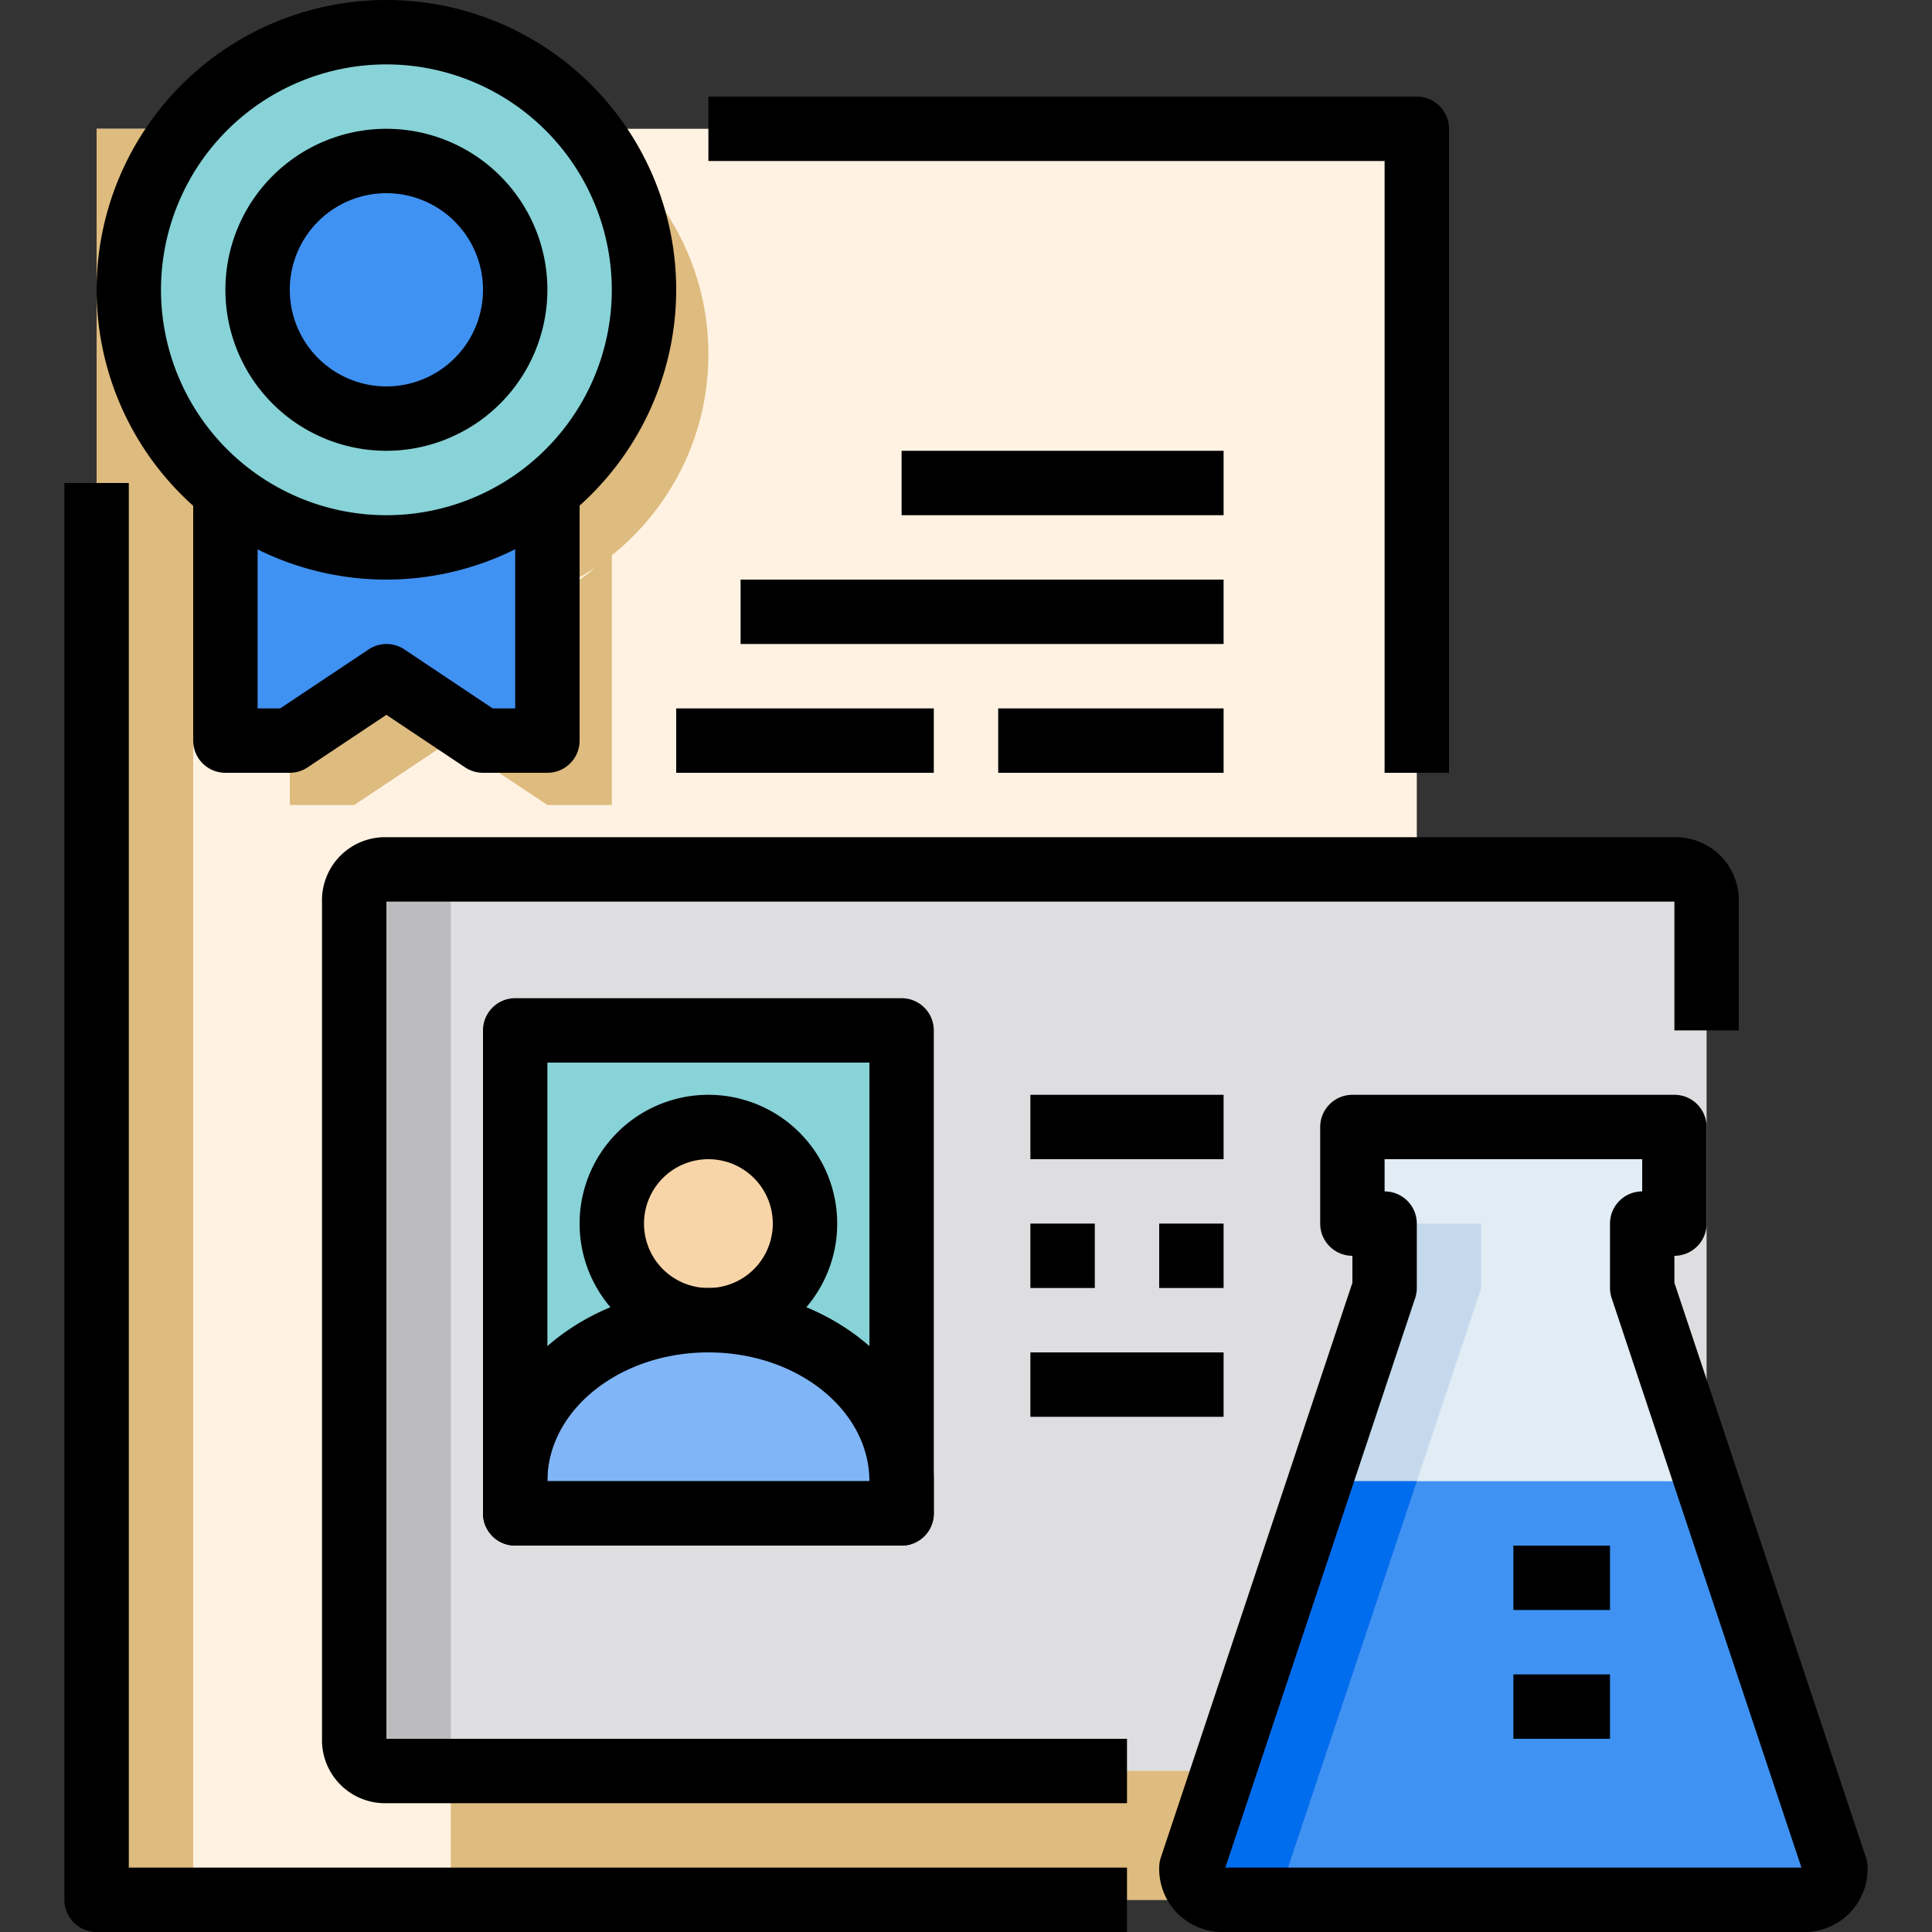 <svg xmlns="http://www.w3.org/2000/svg" viewBox="0 0 60 60"><rect x="0" y="0" width="60" height="60" fill="#333333" stroke="none"/><title>3-Research</title><g id="_3-Research" data-name="3-Research"><rect x="3" y="4" width="41" height="55" style="fill:#fff2e2"/><rect x="3" y="4" width="3" height="55" style="fill:#debb7e"/><rect x="14" y="31" width="30" height="28" style="fill:#debb7e"/><rect x="11" y="27" width="42" height="28" style="fill:#dedddf"/><rect x="11" y="27" width="3" height="28" style="fill:#bcbbbe"/><circle cx="14" cy="11" r="8" style="fill:#debb7e"/><path d="M9,17v8h2l3-2,3,2h2V17s-1,2-5,2S9,17,9,17Z" style="fill:#debb7e"/><circle cx="12" cy="9" r="8" style="fill:#87d3d8"/><circle cx="12" cy="9" r="4" style="fill:#4092f2"/><path d="M7,15v8H9l3-2,3,2h2V15s-1,2-5,2S7,15,7,15Z" style="fill:#4092f2"/><rect x="16" y="32" width="12" height="15" style="fill:#87d3d8"/><path d="M16,46c0-2.761,2.686-5,6-5s6,2.239,6,5v1H16Z" style="fill:#80b6f7"/><circle cx="22" cy="38" r="3" style="fill:#f8d5a8"/><path d="M42,35v3h1v2L37,58a.979.979,0,0,0,1,1H56a.979.979,0,0,0,1-1L51,40V38h1V35Z" style="fill:#e2ecf5"/><path d="M46,38v2L40,58a.979.979,0,0,0,1,1H38a.979.979,0,0,1-1-1l6-18V38Z" style="fill:#c5d9ec"/><path d="M41,46,37,58a.979.979,0,0,0,1,1H56a.979.979,0,0,0,1-1L53,46Z" style="fill:#4092f2"/><path d="M44,46,40,58a.979.979,0,0,0,1,1H38a.979.979,0,0,1-1-1l4-12Z" style="fill:#006dee"/><path d="M35,60H3a1,1,0,0,1-1-1V15H4V58H35Z"/><path d="M45,24H43V5H22V3H44a1,1,0,0,1,1,1Z"/><rect x="28" y="14" width="10" height="2"/><rect x="23" y="18" width="15" height="2"/><rect x="31" y="22" width="7" height="2"/><rect x="21" y="22" width="8" height="2"/><path d="M12,18a9,9,0,1,1,9-9A9.011,9.011,0,0,1,12,18ZM12,2a7,7,0,1,0,7,7A7.008,7.008,0,0,0,12,2Z"/><path d="M12,14a5,5,0,1,1,5-5A5.006,5.006,0,0,1,12,14Zm0-8a3,3,0,1,0,3,3A3,3,0,0,0,12,6Z"/><path d="M17,24H15a1.006,1.006,0,0,1-.555-.168L12,22.2l-2.445,1.63A1.006,1.006,0,0,1,9,24H7a1,1,0,0,1-1-1V15H8v7h.7l2.748-1.832a1,1,0,0,1,1.11,0L15.3,22H16V15h2v8A1,1,0,0,1,17,24Z"/><path d="M35,56H12a1.959,1.959,0,0,1-2-2V28a1.959,1.959,0,0,1,2-2H52a1.959,1.959,0,0,1,2,2v4H52V28H12V54H35Z"/><path d="M28,48H16a1,1,0,0,1-1-1V32a1,1,0,0,1,1-1H28a1,1,0,0,1,1,1V47A1,1,0,0,1,28,48ZM17,46H27V33H17Z"/><path d="M28,48H16a1,1,0,0,1-1-1V46c0-3.309,3.14-6,7-6s7,2.691,7,6v1A1,1,0,0,1,28,48ZM17,46H27c0-2.206-2.243-4-5-4S17,43.794,17,46Z"/><path d="M22,42a4,4,0,1,1,4-4A4,4,0,0,1,22,42Zm0-6a2,2,0,1,0,2,2A2,2,0,0,0,22,36Z"/><rect x="32" y="34" width="6" height="2"/><rect x="32" y="42" width="6" height="2"/><rect x="32" y="38" width="2" height="2"/><rect x="36" y="38" width="2" height="2"/><path d="M56,60H38a1.959,1.959,0,0,1-2-2,1,1,0,0,1,.052-.316L42,39.838V39a1,1,0,0,1-1-1V35a1,1,0,0,1,1-1H52a1,1,0,0,1,1,1v3a1,1,0,0,1-1,1v.838l5.948,17.846A1,1,0,0,1,58,58,1.959,1.959,0,0,1,56,60ZM38.054,58H55.946L50.052,40.316A1,1,0,0,1,50,40V38a1,1,0,0,1,1-1V36H43v1a1,1,0,0,1,1,1v2a1,1,0,0,1-.052.316Z"/><rect x="47" y="48" width="3" height="2"/><rect x="47" y="52" width="3" height="2"/></g></svg>